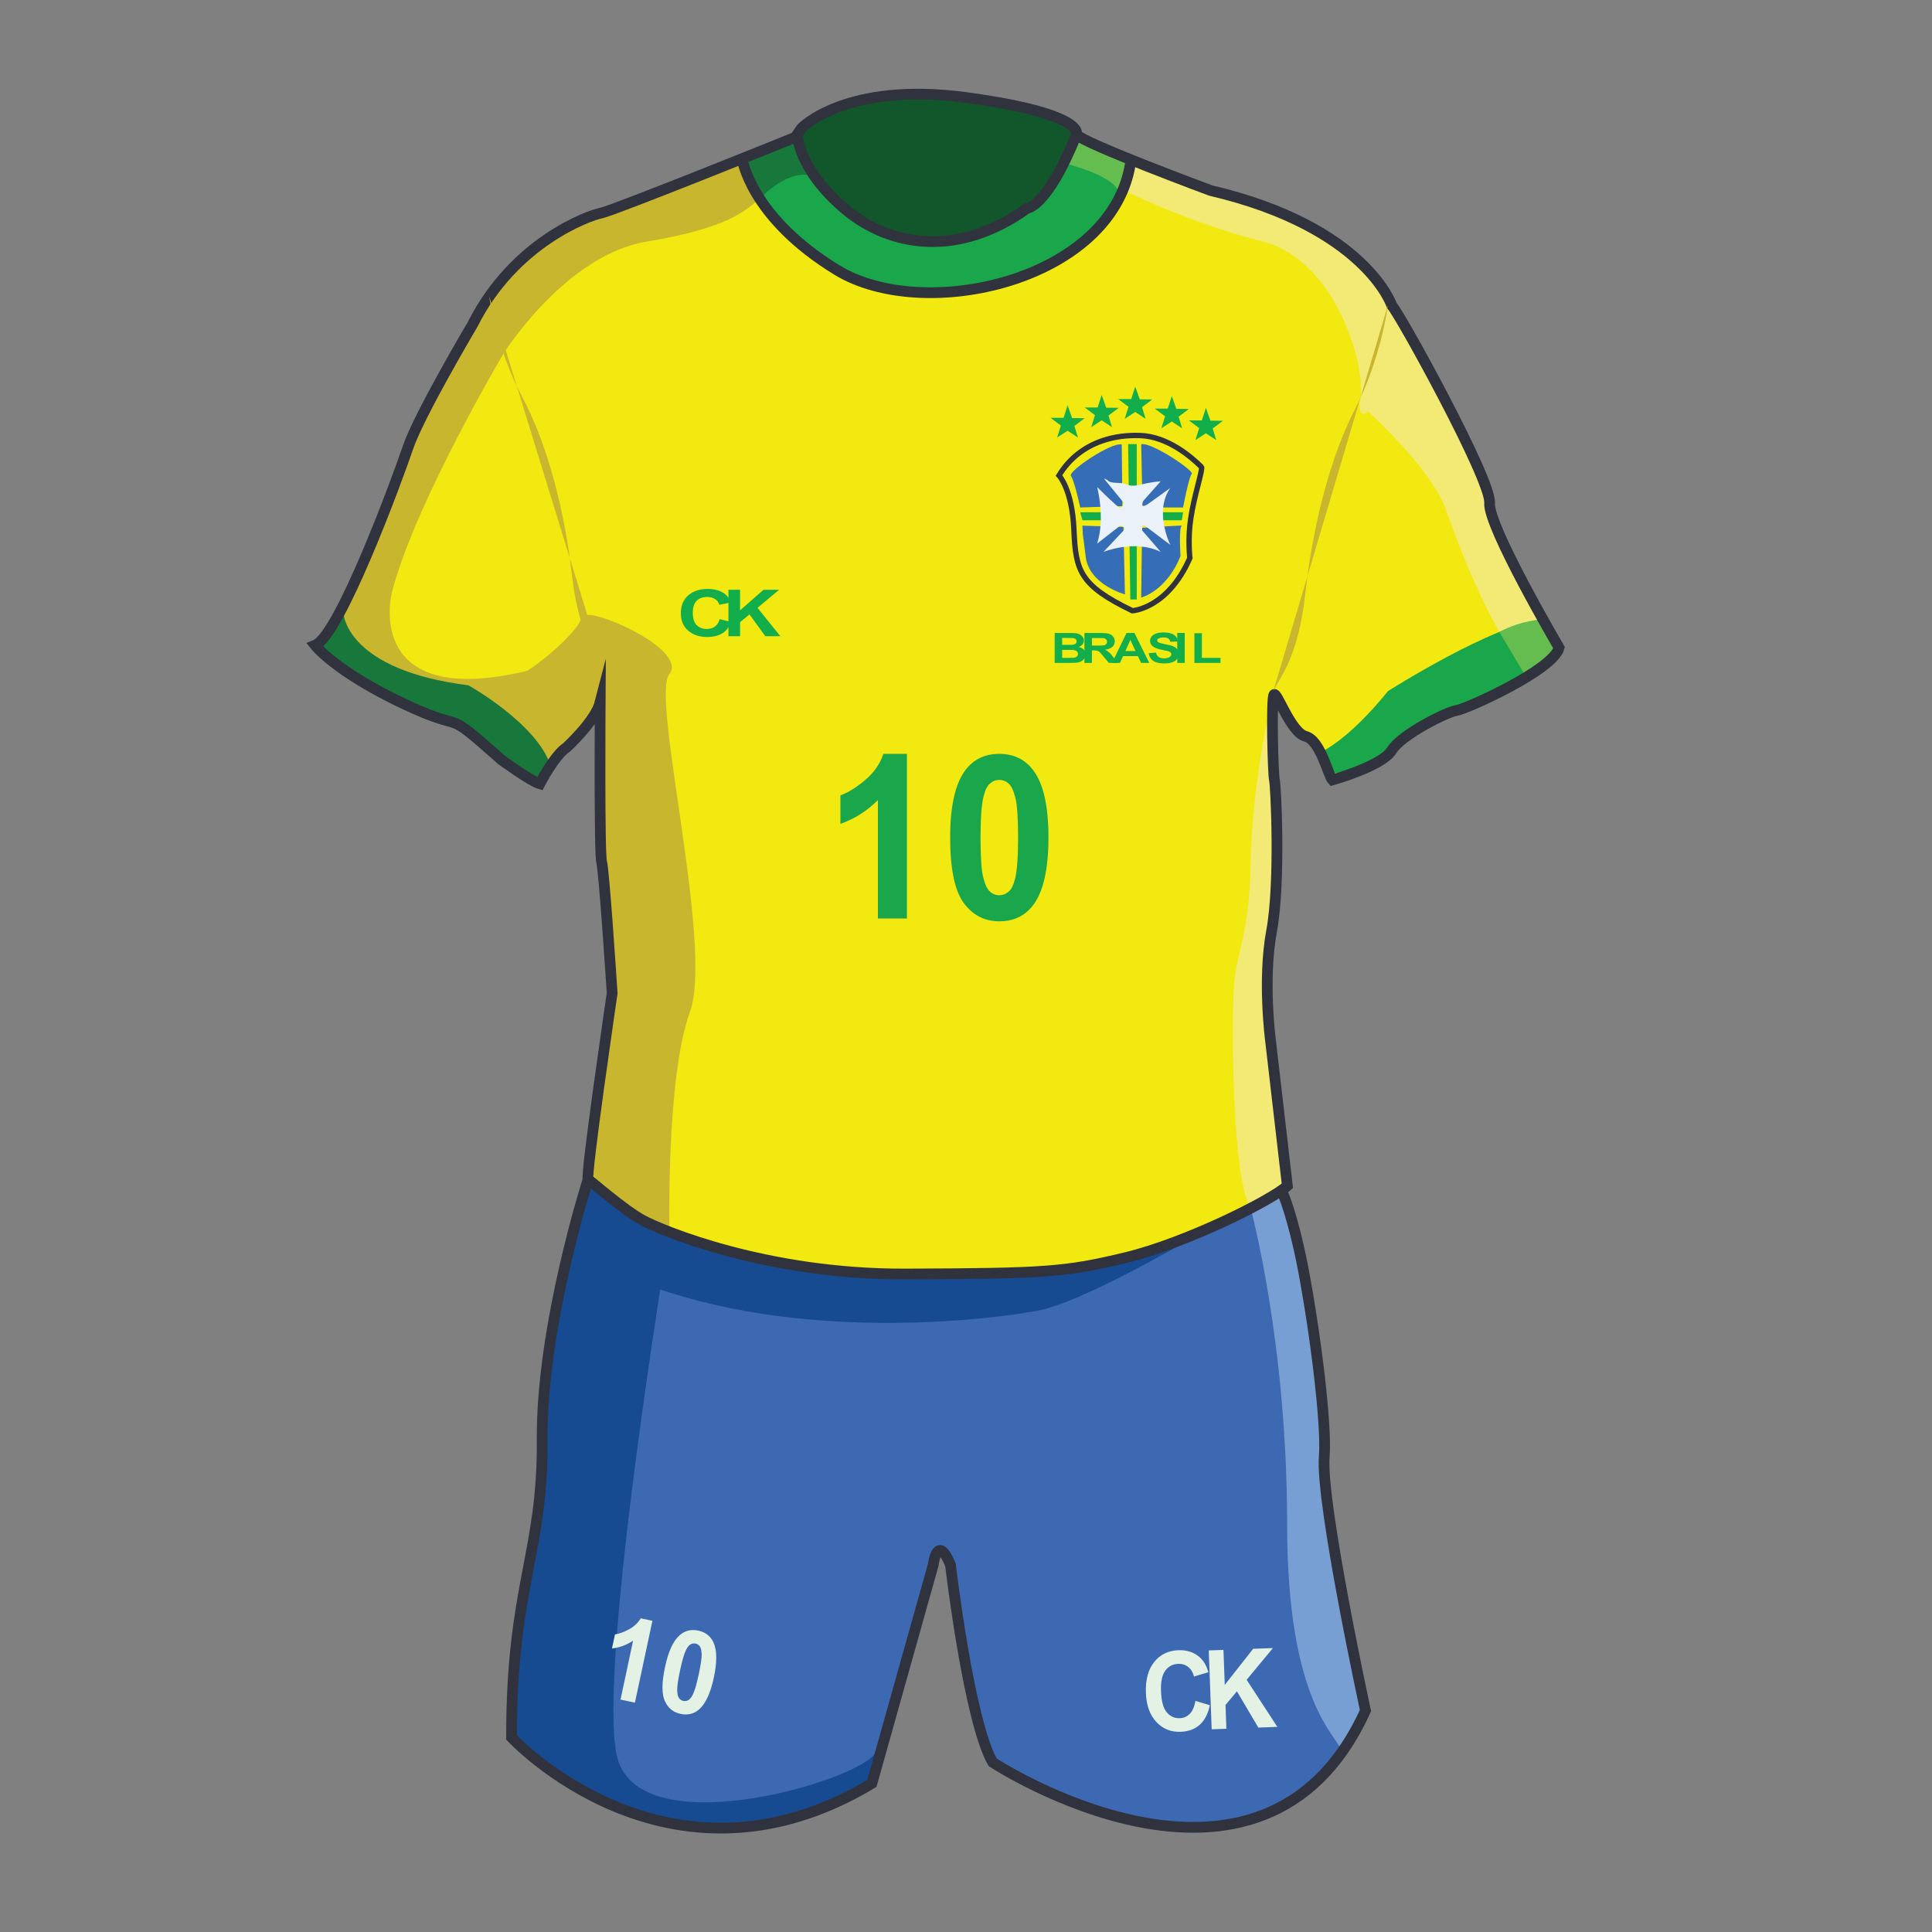 <?xml version="1.0" encoding="UTF-8" standalone="no"?>
<!DOCTYPE svg PUBLIC "-//W3C//DTD SVG 1.1//EN" "http://www.w3.org/Graphics/SVG/1.1/DTD/svg11.dtd">
<svg width="100%" height="100%" viewBox="0 0 360 360" version="1.1" xmlns="http://www.w3.org/2000/svg" xmlns:xlink="http://www.w3.org/1999/xlink" xml:space="preserve" xmlns:serif="http://www.serif.com/" style="fill-rule:evenodd;clip-rule:evenodd;stroke-miterlimit:10;">
    <rect x="0" y="0" width="360" height="360" fill="#808080" stroke="none"/>
    <g id="CK-WC-Brazilian_Uniform-360x360" transform="matrix(0.24,0,0,0.24,180,180)">
        <g transform="matrix(1,0,0,1,-750,-750)">
            <g id="Layer-1" serif:id="Layer 1" transform="matrix(4.167,0,0,4.167,0,0)">
                <g transform="matrix(1,0,0,1,109.4,340.489)">
                    <path d="M0,-120.174L-5.606,-97.702L-7.463,-86.259L-8.917,-73.324L-8.405,-68.786L-8.659,-63.767L-9.717,-55.159L-11.247,-46.805L-12.441,-39.934L-13.285,-33.425L-13.782,-27.426L-14.092,-16.774L-8.059,-11.541L-2.587,-7.863L4.917,-4.044L13.353,-1.257L21.397,0L29.783,-0.12L39.171,-1.988L44.244,-3.774L53.051,-8.203L58.589,-27.932L64.778,-50.335L65.706,-51.615L66.707,-50.86L67.694,-48.917L72.561,-20.711L74.46,-14.505L75.597,-12.102L82.927,-8.035L96.032,-3.263L107.367,-0.345L114.605,-0.05L122.558,-1.21L128.892,-3.631L135.295,-8.035L140.637,-14.058L145.502,-21.349L141.012,-41.662L137.294,-67.653L137.392,-72.156L134.615,-97.169L131.501,-112.77L129.344,-118.688L116.307,-111.685L104.059,-106.82L96.03,-105.197L81.35,-103.575L61.805,-103.114L46.153,-103.818L29.202,-106.9L16.469,-110.387L6.169,-116.065L1.593,-119.607L0,-120.174Z" style="fill:rgb(60,105,178);fill-rule:nonzero;"/>
                </g>
                <g transform="matrix(1,0,0,1,124.727,334.045)">
                    <path d="M0,-104.573C0,-104.573 -13.401,-23.877 -9.833,-7.051C-6.263,9.776 33.506,-1.695 38.096,-7.051C42.685,-12.403 39.115,-7.051 39.115,-7.051L37.586,-2.462L29.683,1.766L21.62,4.9L13.076,6.445L4.889,6.258L-6.449,3.71L-15.345,-0.109L-27.124,-8.337L-29.403,-10.894L-28.443,-28.465L-26.574,-40.36L-24.623,-52.143L-23.732,-62.342L-23.466,-73.801L-21.05,-90.539L-19.265,-99.846L-15.975,-111.136L-14.661,-114.349L-9.497,-110.266L-4.368,-106.978L0,-104.573" style="fill:rgb(23,75,145);fill-rule:nonzero;"/>
                </g>
                <g transform="matrix(1,0,0,1,233.02,323.516)">
                    <path d="M0,-98.388C0,-98.388 6.797,-73.515 6.797,-39.609C6.797,-5.7 16.274,-0.196 17.017,2.916L21.882,-4.375L17.759,-22.273L14.757,-43.115L13.674,-50.68L13.771,-55.183L10.334,-83.502L8.582,-93.146L6.031,-101.304L2.769,-99.684L0,-98.388" style="fill:rgb(120,159,211);fill-rule:nonzero;"/>
                </g>
                <g transform="matrix(1,0,0,1,220.782,248.314)">
                    <path d="M0,-16.916C-0.335,-16.664 -19.345,-5.645 -27.335,-4.131C-35.326,-2.617 -69.308,1.926 -98.832,-8.422C-128.355,-18.768 -97.822,-18.842 -97.822,-18.842L-91.216,-16.58C-91.216,-16.58 -79.906,-14.309 -79.906,-14.057C-79.906,-13.805 -55.848,-10.484 -55.848,-10.484L-36.504,-11.029L-22.878,-11.701L-10.765,-14.225L-2.613,-16.514L0,-16.916Z" style="fill:rgb(23,75,145);fill-rule:nonzero;"/>
                </g>
                <g transform="matrix(1,0,0,1,110.066,35.671)">
                    <path d="M0,184.024L7.093,189.629L14.661,193.8L22.625,196.298L37.742,199.591L54.013,201.704L64.528,202.158L70.6,201.704L89.388,200.281C89.388,200.281 102.454,197.907 102.623,197.857C102.792,197.807 114.007,193.648 114.007,193.648L125.723,188.161L129.563,185.472L127.954,169.386L125.784,147.469L127.572,135.139L127.854,123.609L127.47,110.284L127.023,100.242L127.063,95.87L127.18,94.211L128.387,95.182L129.678,97.595L131.508,100.308L133.808,101.793C133.808,101.793 135.862,104.333 135.946,104.504C136.032,104.677 137.58,108.412 137.58,108.412L138.189,109.65L146.681,106.277L150.06,103.125L152.06,101.453L158.881,97.578L165.275,95.193L173.204,91.173L180.906,85.139L175.204,75.727L169.225,63.785L167.474,58.043L166.535,54.416L160.542,41.501L152.457,26.471L146.865,17.11L138.423,8.691L121.707,1.505L109.219,-2.549L97.906,-7.029L91.009,-10.652C91.009,-10.652 90.182,-11.716 90.085,-11.821C89.988,-11.925 81.143,-15.847 81.143,-15.847L71.655,-17.257L59.439,-18.134L47.918,-16.351L40.202,-13.071L38.099,-10.082L28.21,-6.113L2.743,3.788L-10.109,10.341L-15.505,15.306L-19.816,20.922L-25.291,30.45L-32.652,44.337L-35.699,52.335L-42.146,68.616L-46.737,78.363L-49.774,83.19L-51.365,84.561L-42.667,91.371L-36.687,94.392C-36.687,94.392 -29.535,97.783 -29.35,97.783C-29.165,97.783 -24.047,99.694 -24.047,99.694L-17.758,104.689L-9.681,110.176L-5.981,104.997C-5.981,104.997 -2.528,101.606 -2.343,101.545C-2.158,101.482 1.665,95.748 1.665,95.748L1.85,103.147L1.727,118.312L2.898,133.973L4.07,149.383L1.553,166.502L-0.412,182.011L0,184.024Z" style="fill:rgb(241,233,15);fill-rule:nonzero;"/>
                </g>
                <g transform="matrix(1,0,0,1,124.727,113.854)">
                    <path d="M0,115.618C0,115.618 -0.638,86.935 3.817,74.699C8.271,62.463 -3.49,16.176 -0.032,11.786C3.428,7.395 -12.889,0 -15.693,0.765C-18.498,1.53 -13.532,16.859 -13.532,16.859L-12.216,26.769L-12.192,46.654L-10.85,70.108L-15.073,103.829L-10.595,109.882L-4.477,113.707L0,115.618Z" style="fill:rgb(200,182,46);fill-rule:nonzero;"/>
                </g>
                <g transform="matrix(1,0,0,1,93.707,21.756)">
                    <path d="M0,44.285C0,44.285 11.501,25.802 26.797,23.259C42.093,20.715 45.153,17.401 47.448,15.616C49.742,13.831 54.409,9.132 58.066,11.099L61.469,14.596L68.296,20.291L74.216,22.499L81.129,23.234L90.532,20.969L96.396,17.91L100.474,14.851L104.901,7.803L107.368,3.264L104.553,0.064L99.251,-1.153L94.593,-2.363L88.013,-3.341L81.129,-4.218L75.798,-4.218L67.595,-2.948L59.939,-0.955L56.56,0.845L54.859,3.264L50.288,5.508L44.569,7.803L32.398,12.535L25.163,15.457L14.025,20.291L7.597,23.259L0,30.333L-4.248,35.932L-5.325,46.973L-2.555,48.503L0,44.285" style="fill:rgb(200,182,46);fill-rule:nonzero;"/>
                </g>
                <g transform="matrix(1,0,0,1,150.67,39.137)">
                    <path d="M0,-15.695L3.302,-18.269L9.18,-20.335L15.299,-21.052L22.499,-21.572C22.499,-21.572 32.573,-19.966 32.964,-20.173C33.356,-20.38 41.242,-18.807 41.242,-18.807L48.523,-16.088L49.474,-14.521L48.579,-11.441L45.78,-5.454L42.757,-1.965L40.304,-0.125L33.834,3.449L24.737,5.877L17.253,5.118L9.445,1.334L2.742,-4.39L-0.84,-9.874L-2.407,-13.065L-1.791,-14.744L0,-15.695Z" style="fill:rgb(54,82,37);fill-rule:nonzero;"/>
                </g>
                <g transform="matrix(1,0,0,1,93.707,135.807)">
                    <path d="M0,-69.766C0,-69.766 -24.508,-28.274 -21.385,-16.666C-18.263,-5.057 -14.625,-12.648 -7.936,-8.122C-1.245,-3.597 13.354,-17.24 14.468,-20.233C15.581,-23.227 14.499,-16.743 18.099,-12.465L18.828,-11.147L18.803,-10.898L18.803,-7.033L16.222,-1.71L12.047,2.729L8.876,6.844L7.463,8.941L6.264,9.815L2.883,7.41L-0.838,4.755C-0.838,4.755 -5.383,0.96 -5.469,1.01C-5.554,1.06 -6.726,-0.024 -6.726,-0.024C-6.726,-0.024 -10.771,-1.43 -10.808,-1.491C-10.846,-1.553 -12.302,-2.549 -12.302,-2.549L-19.495,-5.349L-25.794,-8.695C-25.794,-8.695 -30.573,-11.782 -30.548,-11.843C-30.523,-11.905 -34.818,-15.838 -34.818,-15.838L-32.652,-17.556L-30.263,-21.623L-28.665,-24.985L-26.267,-29.976L-24.736,-34.241C-24.736,-34.241 -22.707,-38.508 -22.732,-38.458C-22.757,-38.41 -20.89,-43.46 -20.89,-43.46C-20.89,-43.46 -19.347,-47.666 -19.322,-47.704C-19.297,-47.742 -17.878,-52.058 -17.878,-52.058L-15.435,-57.594L-12.153,-63.618L-9.125,-69.131L-6.572,-73.743L-4.224,-78.172L-2.668,-79.581L-2.4,-79.581L-2.245,-78.959C-2.245,-78.959 -2.046,-77.975 -2.071,-77.937C-2.096,-77.901 -1.262,-74.491 -1.262,-74.491C-1.262,-74.491 -0.291,-71.106 -0.303,-71.069C-0.315,-71.031 0.008,-70.235 0.008,-70.235L0,-69.766Z" style="fill:rgb(200,182,46);fill-rule:nonzero;"/>
                </g>
                <g transform="matrix(1,0,0,1,253.151,106.592)">
                    <path d="M0,-31.537C0,-31.537 13.304,-19.938 16.292,-11.543C19.28,-3.149 24.962,11.683 31.726,18.923L35.308,16.713L37.066,14.212L28.031,-4.142L24.386,-12.765L24.475,-15.526C24.475,-15.526 18.569,-28.12 18.213,-28.049C17.857,-27.978 5.976,-50.46 5.976,-50.46L5.725,-50.176L5.596,-49.485L5.397,-49.286L5.232,-48.442L4.976,-47.095L4.542,-44.507L2.96,-39.751L2.339,-37.373L1.05,-34.433L0.336,-32.091L0,-31.537Z" style="fill:rgb(242,234,117);fill-rule:nonzero;"/>
                </g>
                <g transform="matrix(1,0,0,1,201.075,54.536)">
                    <path d="M0,-29.517L9.211,-24.977L7.37,-17.47L3.237,-11.743L-3.761,-6.28L-14.298,-1.858L-23.445,0L-34.338,0L-48.389,-6.363L-58.059,-15.432L-61.938,-22.103L-62.799,-24.977L-56.347,-27.634L-52.812,-28.464L-49.517,-22.251L-43.088,-15.822L-37.708,-12.489L-34.107,-10.639L-27.195,-9.572L-19.802,-10.639L-13.98,-12.489L-8.625,-15.822L-5.313,-20.446L-1.573,-27.711L0,-29.517Z" style="fill:rgb(26,166,74);fill-rule:nonzero;"/>
                </g>
                <g transform="matrix(1,0,0,1,246.012,119.312)">
                    <path d="M0,20.864C0,20.864 5.112,18.747 12.592,9.462C12.592,9.462 32.146,-2.995 41.465,-3.908L44.476,1.366L40.114,5.295L36.051,8.145L30.629,10.893L26.974,11.843L24.593,13.034L19.501,15.678L16.114,17.812L13.314,20.474L8.891,23.369L5.421,24.748L1.634,24.772L1.021,22.797L0,20.864Z" style="fill:rgb(26,166,74);fill-rule:nonzero;"/>
                </g>
                <g transform="matrix(1,0,0,1,279.363,123.606)">
                    <path d="M0,-5.863L4.854,2.339L11.029,-3.044L8.113,-8.202C8.113,-8.202 4.088,-8.075 0,-5.863" style="fill:rgb(101,189,80);fill-rule:nonzero;"/>
                </g>
                <g transform="matrix(1,0,0,1,72.928,130.437)">
                    <path d="M0,-19.695C0,-19.695 -5.298,2.564 26.845,-5.83C58.987,-14.223 18.225,1.312 18.225,1.312L7.739,0.598L-2.263,-4.937L-4.405,-11.545L-3.156,-16.646L-1.191,-22.259L0,-19.695Z" style="fill:rgb(200,182,46);fill-rule:nonzero;"/>
                </g>
                <g transform="matrix(1,0,0,1,64.058,145.847)">
                    <path d="M0,-31.284C0,-31.284 0.714,-20.979 23.214,-18.163C23.214,-18.163 35.981,-11.046 38.526,-3.197C38.742,-2.533 38.169,-2.443 38.117,-2.198C37.952,-1.435 37.421,-1.924 37.143,-1.597C36.449,-0.786 36.328,0 36.328,0L29.375,-4.276L25.358,-8.205L21.655,-10.651L18.169,-11.879L10.155,-15.39L1.399,-20.333L-2.756,-23.656L-5.357,-25.616L-2.857,-28.204L-1.062,-31.284" style="fill:rgb(24,120,60);fill-rule:nonzero;"/>
                </g>
                <g transform="matrix(1,0,0,1,141.155,26.072)">
                    <path d="M0,11.3C0,11.3 5.224,5.678 9.51,6.571L7.949,1.586L7.108,0L3.573,0.831L-0.668,3.487L-2.684,4.139L-1.74,8.357L0,11.3Z" style="fill:rgb(24,120,60);fill-rule:nonzero;"/>
                </g>
                <g transform="matrix(1,0,0,1,200.053,38.326)">
                    <path d="M0,-13.757L-1.876,-8.898L-4.814,-4.236L-9.835,1.451L-16.875,5.572L-29.197,6.688L-36.493,4.089L-43.932,-0.954L-50.084,-8.052L-51.697,-13.933L-48.239,-16.605L-41.658,-18.898L-33.284,-20.445L-23.051,-20.445L-15.354,-19.392L-4.835,-17.085L-0.433,-13.71" style="fill:rgb(18,86,43);fill-rule:nonzero;"/>
                </g>
                <g transform="matrix(1,0,0,1,210.605,30.316)">
                    <path d="M0,0.244L-9.53,-5.297L-11.688,0.244C-11.688,0.244 -2.447,2.684 -2.265,5.541L-0.412,2.193L0,0.244Z" style="fill:rgb(101,189,80);fill-rule:nonzero;"/>
                </g>
                <g transform="matrix(1,0,0,1,210.193,75.273)">
                    <path d="M0,-39.416C0,-39.416 11.9,-33.603 25.114,-30.259C38.329,-26.916 44.33,-7.843 43.294,-0.772C42.258,6.298 48.41,-3.244 48.41,-3.244L49.4,-11.738L48.41,-19.141L42.958,-26.65L34.664,-32.473L20.331,-38.472C20.331,-38.472 7.909,-42.603 7.156,-42.895C6.402,-43.187 2.44,-44.784 2.44,-44.784L1.043,-45.714L0,-42.764L0,-39.416Z" style="fill:rgb(242,234,117);fill-rule:nonzero;"/>
                </g>
                <g transform="matrix(1,0,0,1,237.129,225.416)">
                    <path d="M0,-93.875C-0.75,-94.381 -3.897,-77.952 -4.108,-64.738C-4.32,-51.524 -6.643,-48.309 -7.179,-42.239C-7.714,-36.167 -7.646,-5.66 -4.108,-0.289C-3.587,0.506 -3.53,-0.582 -3.146,-0.839C-2.496,-1.28 -1.595,-1.527 -0.908,-2.156C0.757,-3.678 2.5,-4.273 2.5,-4.273L-0.75,-31.345L-1.106,-39.917L-1.464,-45.893L0.333,-53.398L0.661,-60.818L0.857,-71.523L0.117,-82.943L0.117,-89.381L0,-93.875Z" style="fill:rgb(242,234,117);fill-rule:nonzero;"/>
                </g>
                <g transform="matrix(1,0,0,1,148.165,227.018)">
                    <path d="M0,-201.429C0,-201.429 -33.839,-187.769 -36.161,-187.322C-38.482,-186.876 -52.411,-181.876 -60.089,-166.607C-60.089,-166.607 -70.089,-149.733 -72.143,-143.661C-74.197,-137.59 -84.911,-108.572 -89.464,-106.786C-89.464,-106.786 -85.625,-101.875 -72.946,-95.892C-60.268,-89.911 -66.429,-95.804 -54.732,-85.447C-54.732,-85.447 -49.375,-81.518 -47.589,-80.983C-47.589,-80.983 -44.821,-86.339 -42.589,-87.768C-42.589,-87.768 -37.232,-92.679 -36.339,-96.161C-36.339,-96.161 -36.518,-67.947 -36.071,-66.429C-35.625,-64.911 -34.286,-44.733 -34.107,-41.964C-34.107,-41.964 -39.196,-7.323 -38.572,-7.323C-38.572,-7.323 -31.875,-1.518 -28.393,0.357C-24.911,2.231 -5.446,10.446 20.536,10.357C46.518,10.268 50.356,10.001 61.518,7.321C72.679,4.643 88.481,-3.215 91.697,-6.072L88.572,-33.036C88.572,-33.036 87.054,-44.375 88.75,-53.483C90.446,-62.59 89.554,-80.804 89.286,-81.697C89.019,-82.59 88.661,-96.875 89.196,-97.59C89.731,-98.304 92.321,-90.536 95.09,-89.822C97.857,-89.108 99.285,-82.59 100.09,-81.697C100.09,-81.697 109.375,-84.285 111.161,-87.232C112.946,-90.179 121.607,-94.464 123.214,-94.643C124.821,-94.822 141.25,-102.143 142.322,-106.34C142.322,-106.34 129.019,-129.018 129.375,-133.304C129.733,-137.59 112.589,-168.661 111.161,-170.09C111.161,-170.09 106.34,-184.733 77.41,-191.518C77.41,-191.518 53.572,-200.357 52.41,-201.965C52.41,-201.965 54.286,-205.804 31.874,-208.839C9.464,-211.875 1.161,-203.125 1.161,-203.125L0,-201.429Z" style="fill:none;stroke:rgb(48,50,61);stroke-width:2px;"/>
                </g>
                <g transform="matrix(1,0,0,1,148.555,47.911)">
                    <path d="M0,-22.892C0,-22.892 0.057,-16.519 8.717,-9.108C17.378,-1.697 30.235,0 42.825,-9.108C42.825,-9.108 46.575,-9.286 52.021,-22.858" style="fill:none;stroke:rgb(48,50,61);stroke-width:2px;"/>
                </g>
                <g transform="matrix(1,0,0,1,109.593,361.214)">
                    <path d="M0,-141.519C0,-141.519 -8.75,-114.286 -8.571,-93.036C-8.393,-71.787 -14.286,-65.893 -14.286,-37.498C-14.286,-37.498 14.822,-6.071 52.857,-28.928L64.287,-69.642C64.287,-69.642 65,-75.714 67.5,-69.642C67.5,-69.642 70.893,-40.714 75.358,-32.856C75.358,-32.856 125.537,0 144.822,-42.5C144.822,-42.5 136.429,-81.248 137.143,-89.822C137.617,-95.501 135.581,-112.319 133.217,-124.784C132.015,-131.128 130.235,-137.366 129.151,-139.413" style="fill:none;stroke:rgb(48,50,61);stroke-width:2px;"/>
                </g>
                <g transform="matrix(1,0,0,1,138.276,60.202)">
                    <path d="M0,-30.643C0,-30.643 1.496,-19.761 17.687,-9.88C33.877,0 68.759,-7.857 72.329,-29.642" style="fill:none;stroke:rgb(48,50,61);stroke-width:2px;"/>
                </g>
                <g transform="matrix(1,0,0,1,91.153,124.607)">
                    <path d="M0,-69.364C0,-69.364 1.238,-59.88 6.12,-50.714C11,-41.548 14.095,-29.048 15.405,-17.5C16.715,-5.952 20.167,-2.499 21.358,0" style="fill:rgb(200,182,46);fill-rule:nonzero;"/>
                </g>
                <g transform="matrix(1,0,0,1,258.603,128.773)">
                    <path d="M0,-71.917C0,-71.917 -1.239,-62.084 -6.12,-52.579C-11.001,-43.076 -14.097,-30.115 -15.406,-18.143C-16.715,-6.171 -20.169,-2.591 -21.357,0" style="fill:rgb(200,182,46);fill-rule:nonzero;"/>
                </g>
                <g transform="matrix(1,0,0,1,197.314,106.254)">
                    <path d="M0,-17.661C0,-17.661 2.455,-15.125 2.782,-7.516C3.109,0.092 3.846,2.791 13.663,7.537C13.663,7.537 20.209,7.209 24.381,-2.281C24.381,-2.281 23.964,-5.793 24.544,-9.644C25.211,-14.065 26.867,-18.922 26.539,-19.248C24.671,-21.114 20.253,-24.921 15.136,-25.106C12.59,-25.198 10.239,-24.865 8.14,-24.153C4.641,-22.966 1.842,-20.73 0,-17.661Z" style="fill:none;stroke:rgb(48,50,61);stroke-width:1px;"/>
                </g>
                <g transform="matrix(1,0,0,1,209.003,94.016)">
                    <path d="M0,-11.19L0.119,0.278L-7.737,0.536C-7.737,0.536 -8.809,-4.463 -9.465,-5.327C-10.119,-6.19 -1.845,-11.726 0,-11.19" style="fill:rgb(53,110,182);fill-rule:nonzero;"/>
                </g>
                <g transform="matrix(1,0,0,1,212.634,93.98)">
                    <path d="M0,-11.191L0.238,0.572L7.798,0.572C7.798,0.572 8.869,-5.082 9.406,-5.678C9.941,-6.274 1.667,-11.763 0,-11.191" style="fill:rgb(53,110,182);fill-rule:nonzero;"/>
                </g>
                <g transform="matrix(1,0,0,1,201.682,110.742)">
                    <path d="M0,-12.797L7.635,-12.565L7.916,0C7.916,0 1.19,-1.786 0.596,-7.083C0,-12.38 0.119,-9.643 0,-12.797" style="fill:rgb(53,110,182);fill-rule:nonzero;"/>
                </g>
                <g transform="matrix(1,0,0,1,220.193,111.241)">
                    <path d="M0,-13.296C0.161,-13.393 -7.404,-12.89 -7.404,-12.89L-7.56,0.097C-7.56,0.097 -2.857,-1.093 -0.238,-7.641C-0.238,-7.641 -0.596,-12.939 0,-13.296" style="fill:rgb(53,110,182);fill-rule:nonzero;"/>
                </g>
                <g transform="matrix(1,0,0,1,201.266,96.933)">
                    <path d="M0,-1.489L19.166,-1.489L18.932,0L0.416,0L0,-1.489Z" style="fill:rgb(17,174,75);fill-rule:nonzero;"/>
                </g>
                <g transform="matrix(1,0,0,1,210.194,111.696)">
                    <path d="M0,-28.947L1.606,-28.947L1.606,0L0.411,0L0,-28.947Z" style="fill:rgb(17,174,75);fill-rule:nonzero;"/>
                </g>
                <g transform="matrix(1,0,0,1,205.611,102.826)">
                    <path d="M0,-13.75L3.749,-9.167C3.749,-9.167 3.511,-8.095 3.034,-8.214C2.56,-8.333 -1.191,-12.083 -1.191,-12.083C-1.191,-12.083 0.355,-6.37 -1.191,-1.547L3.095,-4.881C3.095,-4.881 4.285,-4.703 3.749,-3.988L0,0C0,0 5.799,-2.368 10.653,0L7.202,-3.988C7.202,-3.988 6.964,-5.357 7.855,-4.762L12.439,-1.309C12.439,-1.309 9.344,-7.5 12.439,-11.905L8.214,-8.869C8.214,-8.869 6.606,-7.857 7.38,-9.465L10.653,-13.156C10.653,-13.156 9.665,-13.081 8.094,-12.798C6.983,-12.597 5.475,-11.993 4.285,-12.56C3.146,-13.102 1.399,-12.567 0.734,-13.366C0.669,-13.444 0.029,-13.647 0,-13.75" style="fill:rgb(235,241,248);fill-rule:nonzero;"/>
                </g>
                <g>
                    <g transform="matrix(1.238,0,0,1,-46.55,0)">
                        <path d="M196.332,117.933L198.562,117.933C199.003,117.933 199.333,117.951 199.55,117.988C199.766,118.025 199.961,118.101 200.132,118.218C200.303,118.335 200.446,118.49 200.56,118.684C200.674,118.878 200.731,119.096 200.731,119.337C200.731,119.598 200.661,119.838 200.52,120.056C200.379,120.275 200.188,120.438 199.947,120.547C200.287,120.646 200.549,120.815 200.731,121.054C200.914,121.292 201.005,121.572 201.005,121.895C201.005,122.148 200.946,122.395 200.828,122.635C200.71,122.875 200.549,123.066 200.345,123.21C200.141,123.353 199.889,123.441 199.589,123.474C199.402,123.494 198.949,123.507 198.231,123.512L196.332,123.512L196.332,117.933ZM197.458,118.861L197.458,120.152L198.197,120.152C198.635,120.152 198.908,120.145 199.015,120.133C199.208,120.11 199.359,120.043 199.47,119.933C199.58,119.822 199.635,119.677 199.635,119.497C199.635,119.324 199.588,119.184 199.492,119.076C199.397,118.969 199.256,118.903 199.068,118.88C198.956,118.868 198.635,118.861 198.105,118.861L197.458,118.861ZM197.458,121.08L197.458,122.572L198.501,122.572C198.907,122.572 199.164,122.561 199.274,122.538C199.441,122.507 199.577,122.433 199.683,122.315C199.788,122.197 199.841,122.039 199.841,121.841C199.841,121.674 199.8,121.532 199.719,121.415C199.638,121.298 199.52,121.213 199.367,121.16C199.213,121.107 198.88,121.08 198.368,121.08L197.458,121.08Z" style="fill:rgb(17,174,75);fill-rule:nonzero;"/>
                    </g>
                    <g transform="matrix(1.238,0,0,1,-47.869,0)">
                        <path d="M201.876,123.512L201.876,117.933L204.247,117.933C204.843,117.933 205.276,117.983 205.547,118.083C205.817,118.183 206.033,118.361 206.195,118.618C206.358,118.874 206.439,119.167 206.439,119.497C206.439,119.916 206.316,120.261 206.07,120.534C205.824,120.807 205.456,120.979 204.966,121.05C205.21,121.192 205.411,121.348 205.569,121.518C205.728,121.688 205.942,121.99 206.211,122.424L206.892,123.512L205.545,123.512L204.73,122.298C204.441,121.864 204.243,121.591 204.136,121.478C204.03,121.365 203.917,121.288 203.798,121.246C203.678,121.204 203.489,121.183 203.231,121.183L203.002,121.183L203.002,123.512L201.876,123.512ZM203.002,120.292L203.836,120.292C204.376,120.292 204.714,120.27 204.848,120.224C204.983,120.178 205.088,120.1 205.164,119.988C205.24,119.876 205.278,119.737 205.278,119.569C205.278,119.381 205.228,119.23 205.128,119.114C205.028,118.999 204.886,118.926 204.704,118.896C204.612,118.883 204.338,118.877 203.881,118.877L203.002,118.877L203.002,120.292Z" style="fill:rgb(17,174,75);fill-rule:nonzero;"/>
                    </g>
                    <g transform="matrix(1.238,0,0,1,-49.261,0)">
                        <path d="M212.757,123.512L211.531,123.512L211.044,122.245L208.814,122.245L208.353,123.512L207.158,123.512L209.332,117.933L210.523,117.933L212.757,123.512ZM210.683,121.305L209.914,119.234L209.16,121.305L210.683,121.305Z" style="fill:rgb(17,174,75);fill-rule:nonzero;"/>
                    </g>
                    <g transform="matrix(1.238,0,0,1,-50.8,0)">
                        <path d="M213.912,121.697L215.009,121.59C215.074,121.958 215.208,122.228 215.41,122.401C215.612,122.573 215.884,122.66 216.226,122.66C216.589,122.66 216.863,122.583 217.047,122.429C217.231,122.276 217.323,122.096 217.323,121.891C217.323,121.759 217.284,121.647 217.206,121.554C217.129,121.461 216.994,121.381 216.801,121.312C216.669,121.267 216.369,121.185 215.899,121.069C215.295,120.919 214.871,120.735 214.628,120.517C214.285,120.21 214.114,119.836 214.114,119.394C214.114,119.11 214.195,118.844 214.356,118.597C214.517,118.349 214.749,118.161 215.052,118.032C215.355,117.902 215.721,117.838 216.15,117.838C216.851,117.838 217.378,117.991 217.732,118.298C218.086,118.605 218.271,119.015 218.289,119.527L217.163,119.577C217.114,119.29 217.011,119.084 216.852,118.958C216.694,118.833 216.456,118.77 216.139,118.77C215.812,118.77 215.555,118.837 215.37,118.972C215.251,119.058 215.191,119.173 215.191,119.318C215.191,119.45 215.247,119.563 215.359,119.657C215.501,119.776 215.846,119.9 216.394,120.03C216.942,120.159 217.347,120.293 217.61,120.431C217.872,120.57 218.078,120.759 218.226,120.998C218.375,121.238 218.449,121.534 218.449,121.887C218.449,122.207 218.36,122.506 218.183,122.785C218.005,123.064 217.754,123.272 217.429,123.408C217.104,123.543 216.7,123.611 216.215,123.611C215.51,123.611 214.968,123.448 214.59,123.122C214.212,122.796 213.986,122.321 213.912,121.697Z" style="fill:rgb(17,174,75);fill-rule:nonzero;"/>
                    </g>
                    <g transform="matrix(1.238,0,0,1,-51.992,0)">
                        <rect x="219.175" y="117.933" width="1.127" height="5.58" style="fill:rgb(17,174,75);fill-rule:nonzero;"/>
                    </g>
                    <g transform="matrix(1.238,0,0,1,-52.732,0)">
                        <path d="M222.354,123.512L222.354,117.978L223.48,117.978L223.48,122.572L226.282,122.572L226.282,123.512L222.354,123.512Z" style="fill:rgb(17,174,75);fill-rule:nonzero;"/>
                    </g>
                </g>
                <g>
                    <g transform="matrix(1.238,0,0,1,-29.99,0)">
                        <path d="M132.539,115.353L134.234,115.891C133.974,116.836 133.542,117.537 132.937,117.996C132.333,118.455 131.566,118.684 130.637,118.684C129.487,118.684 128.542,118.291 127.802,117.506C127.062,116.72 126.692,115.646 126.692,114.284C126.692,112.843 127.064,111.724 127.808,110.926C128.552,110.129 129.531,109.73 130.743,109.73C131.802,109.73 132.663,110.043 133.324,110.67C133.718,111.04 134.013,111.571 134.21,112.264L132.48,112.678C132.377,112.229 132.164,111.874 131.839,111.615C131.514,111.355 131.119,111.225 130.655,111.225C130.013,111.225 129.492,111.455 129.092,111.916C128.693,112.376 128.493,113.123 128.493,114.154C128.493,115.249 128.69,116.028 129.084,116.493C129.477,116.958 129.989,117.19 130.619,117.19C131.084,117.19 131.483,117.042 131.818,116.747C132.153,116.452 132.393,115.987 132.539,115.353Z" style="fill:rgb(17,174,75);fill-rule:nonzero;"/>
                    </g>
                    <g transform="matrix(1.238,0,0,1,-32.002,0)">
                        <path d="M135.483,118.537L135.483,109.878L137.231,109.878L137.231,113.723L140.763,109.878L143.114,109.878L139.854,113.251L143.291,118.537L141.029,118.537L138.649,114.473L137.231,115.92L137.231,118.537L135.483,118.537Z" style="fill:rgb(17,174,75);fill-rule:nonzero;"/>
                    </g>
                </g>
                <g transform="matrix(0.923,0,0,1,11.84,0)">
                    <path d="M170.245,171.136L164.389,171.136L164.389,149.066C162.249,151.067 159.728,152.547 156.824,153.505L156.824,148.191C158.352,147.691 160.012,146.743 161.805,145.347C163.597,143.95 164.827,142.321 165.493,140.46L170.245,140.46L170.245,171.136Z" style="fill:rgb(26,166,74);fill-rule:nonzero;"/>
                    <path d="M188.897,140.46C191.856,140.46 194.169,141.515 195.837,143.627C197.823,146.128 198.817,150.275 198.817,156.069C198.817,161.848 197.816,166.003 195.816,168.531C194.162,170.615 191.856,171.657 188.897,171.657C185.924,171.657 183.527,170.514 181.707,168.229C179.887,165.944 178.977,161.869 178.977,156.006C178.977,150.254 179.977,146.114 181.978,143.586C183.631,141.502 185.938,140.46 188.897,140.46ZM188.897,145.315C188.188,145.315 187.556,145.541 187,145.993C186.445,146.444 186.014,147.253 185.708,148.42C185.305,149.935 185.104,152.484 185.104,156.069C185.104,159.653 185.285,162.116 185.646,163.457C186.007,164.797 186.462,165.69 187.011,166.135C187.56,166.579 188.188,166.801 188.897,166.801C189.605,166.801 190.238,166.576 190.793,166.124C191.349,165.673 191.78,164.863 192.085,163.696C192.488,162.196 192.69,159.653 192.69,156.069C192.69,152.484 192.509,150.022 192.148,148.681C191.787,147.34 191.332,146.444 190.783,145.993C190.234,145.541 189.605,145.315 188.897,145.315Z" style="fill:rgb(26,166,74);fill-rule:nonzero;"/>
                </g>
                <g transform="matrix(0.902,0.193,-0.209,0.978,13.141,2.814)">
                    <path d="M182.723,285.443L179.746,285.443L179.746,274.223C178.658,275.24 177.376,275.992 175.9,276.48L175.9,273.778C176.677,273.524 177.521,273.042 178.432,272.332C179.343,271.622 179.969,270.794 180.308,269.847L182.723,269.847L182.723,285.443Z" style="fill:rgb(227,242,229);fill-rule:nonzero;"/>
                    <path d="M192.206,269.847C193.71,269.847 194.886,270.384 195.734,271.458C196.744,272.729 197.249,274.837 197.249,277.783C197.249,280.721 196.74,282.833 195.723,284.119C194.883,285.178 193.71,285.708 192.206,285.708C190.694,285.708 189.476,285.127 188.55,283.965C187.625,282.803 187.163,280.732 187.163,277.751C187.163,274.827 187.671,272.722 188.688,271.437C189.529,270.377 190.701,269.847 192.206,269.847ZM192.206,272.316C191.845,272.316 191.524,272.431 191.242,272.66C190.959,272.89 190.74,273.301 190.585,273.895C190.38,274.664 190.277,275.961 190.277,277.783C190.277,279.605 190.369,280.857 190.553,281.539C190.737,282.22 190.968,282.674 191.247,282.9C191.526,283.126 191.845,283.239 192.206,283.239C192.566,283.239 192.887,283.124 193.17,282.895C193.452,282.665 193.671,282.254 193.827,281.661C194.032,280.898 194.134,279.605 194.134,277.783C194.134,275.961 194.042,274.709 193.859,274.027C193.675,273.345 193.444,272.89 193.165,272.66C192.886,272.431 192.566,272.316 192.206,272.316Z" style="fill:rgb(227,242,229);fill-rule:nonzero;"/>
                </g>
                <g transform="matrix(0.999,-0.037,0.037,0.999,0,0)">
                    <g transform="matrix(0.923,0,4.12737e-06,1,15.493,0)">
                        <path d="M211.725,325.036L214.605,325.949C214.163,327.555 213.429,328.747 212.402,329.527C211.375,330.306 210.073,330.696 208.494,330.696C206.541,330.696 204.935,330.028 203.678,328.694C202.42,327.359 201.791,325.535 201.791,323.22C201.791,320.772 202.423,318.87 203.688,317.516C204.952,316.161 206.614,315.484 208.675,315.484C210.474,315.484 211.936,316.016 213.06,317.079C213.729,317.708 214.23,318.611 214.565,319.788L211.625,320.491C211.451,319.728 211.088,319.126 210.536,318.685C209.984,318.243 209.313,318.022 208.524,318.022C207.434,318.022 206.549,318.414 205.87,319.196C205.191,319.979 204.852,321.247 204.852,322.999C204.852,324.859 205.186,326.184 205.855,326.973C206.524,327.762 207.394,328.157 208.464,328.157C209.253,328.157 209.932,327.906 210.501,327.404C211.069,326.903 211.478,326.113 211.725,325.036Z" style="fill:rgb(227,242,229);fill-rule:nonzero;"/>
                    </g>
                    <g transform="matrix(0.923,0,4.12737e-06,1,16.379,0)">
                        <path d="M213.834,330.445L213.834,315.735L216.804,315.735L216.804,322.267L222.804,315.735L226.798,315.735L221.259,321.464L227.099,330.445L223.256,330.445L219.212,323.541L216.804,326L216.804,330.445L213.834,330.445Z" style="fill:rgb(227,242,229);fill-rule:nonzero;"/>
                    </g>
                </g>
                <g transform="matrix(1,0,0,1,198.917,81.523)">
                    <path d="M0,-6L-0.756,-3.671L-3.176,-3.671L-1.251,-2.235L-1.956,0L0,-1.271L1.925,0L1.267,-2.165L3.177,-3.601L0.844,-3.624L0,-6Z" style="fill:rgb(17,174,75);fill-rule:nonzero;"/>
                </g>
                <g transform="matrix(1,0,0,1,205.269,79.585)">
                    <path d="M0,-5.999L-0.757,-3.669L-3.176,-3.669L-1.252,-2.234L-1.957,0L0,-1.27L1.925,0L1.266,-2.164L3.176,-3.599L0.843,-3.623L0,-5.999Z" style="fill:rgb(17,174,75);fill-rule:nonzero;"/>
                </g>
                <g transform="matrix(1,0,0,1,218.332,79.802)">
                    <path d="M0,-6L-0.756,-3.671L-3.176,-3.671L-1.25,-2.235L-1.956,0L0,-1.271L1.926,0L1.268,-2.164L3.177,-3.599L0.844,-3.623L0,-6Z" style="fill:rgb(17,174,75);fill-rule:nonzero;"/>
                </g>
                <g transform="matrix(1,0,0,1,224.685,82)">
                    <path d="M0,-5.999L-0.758,-3.671L-3.177,-3.671L-1.253,-2.235L-1.957,0L0,-1.271L1.925,0L1.267,-2.165L3.175,-3.599L0.842,-3.623L0,-5.999Z" style="fill:rgb(17,174,75);fill-rule:nonzero;"/>
                </g>
                <g transform="matrix(1,0,0,1,211.517,78.029)">
                    <path d="M0,-6L-0.757,-3.671L-3.176,-3.671L-1.252,-2.235L-1.957,0L0,-1.271L1.925,0L1.268,-2.165L3.176,-3.601L0.843,-3.623L0,-6Z" style="fill:rgb(17,174,75);fill-rule:nonzero;"/>
                </g>
            </g>
        </g>
    </g>
    <g transform="matrix(5.225,0,0,5.058,-324.238,-461.538)">
        <rect x="62.053" y="91.255" width="68.897" height="71.179" style="fill:none;"/>
    </g>
</svg>
